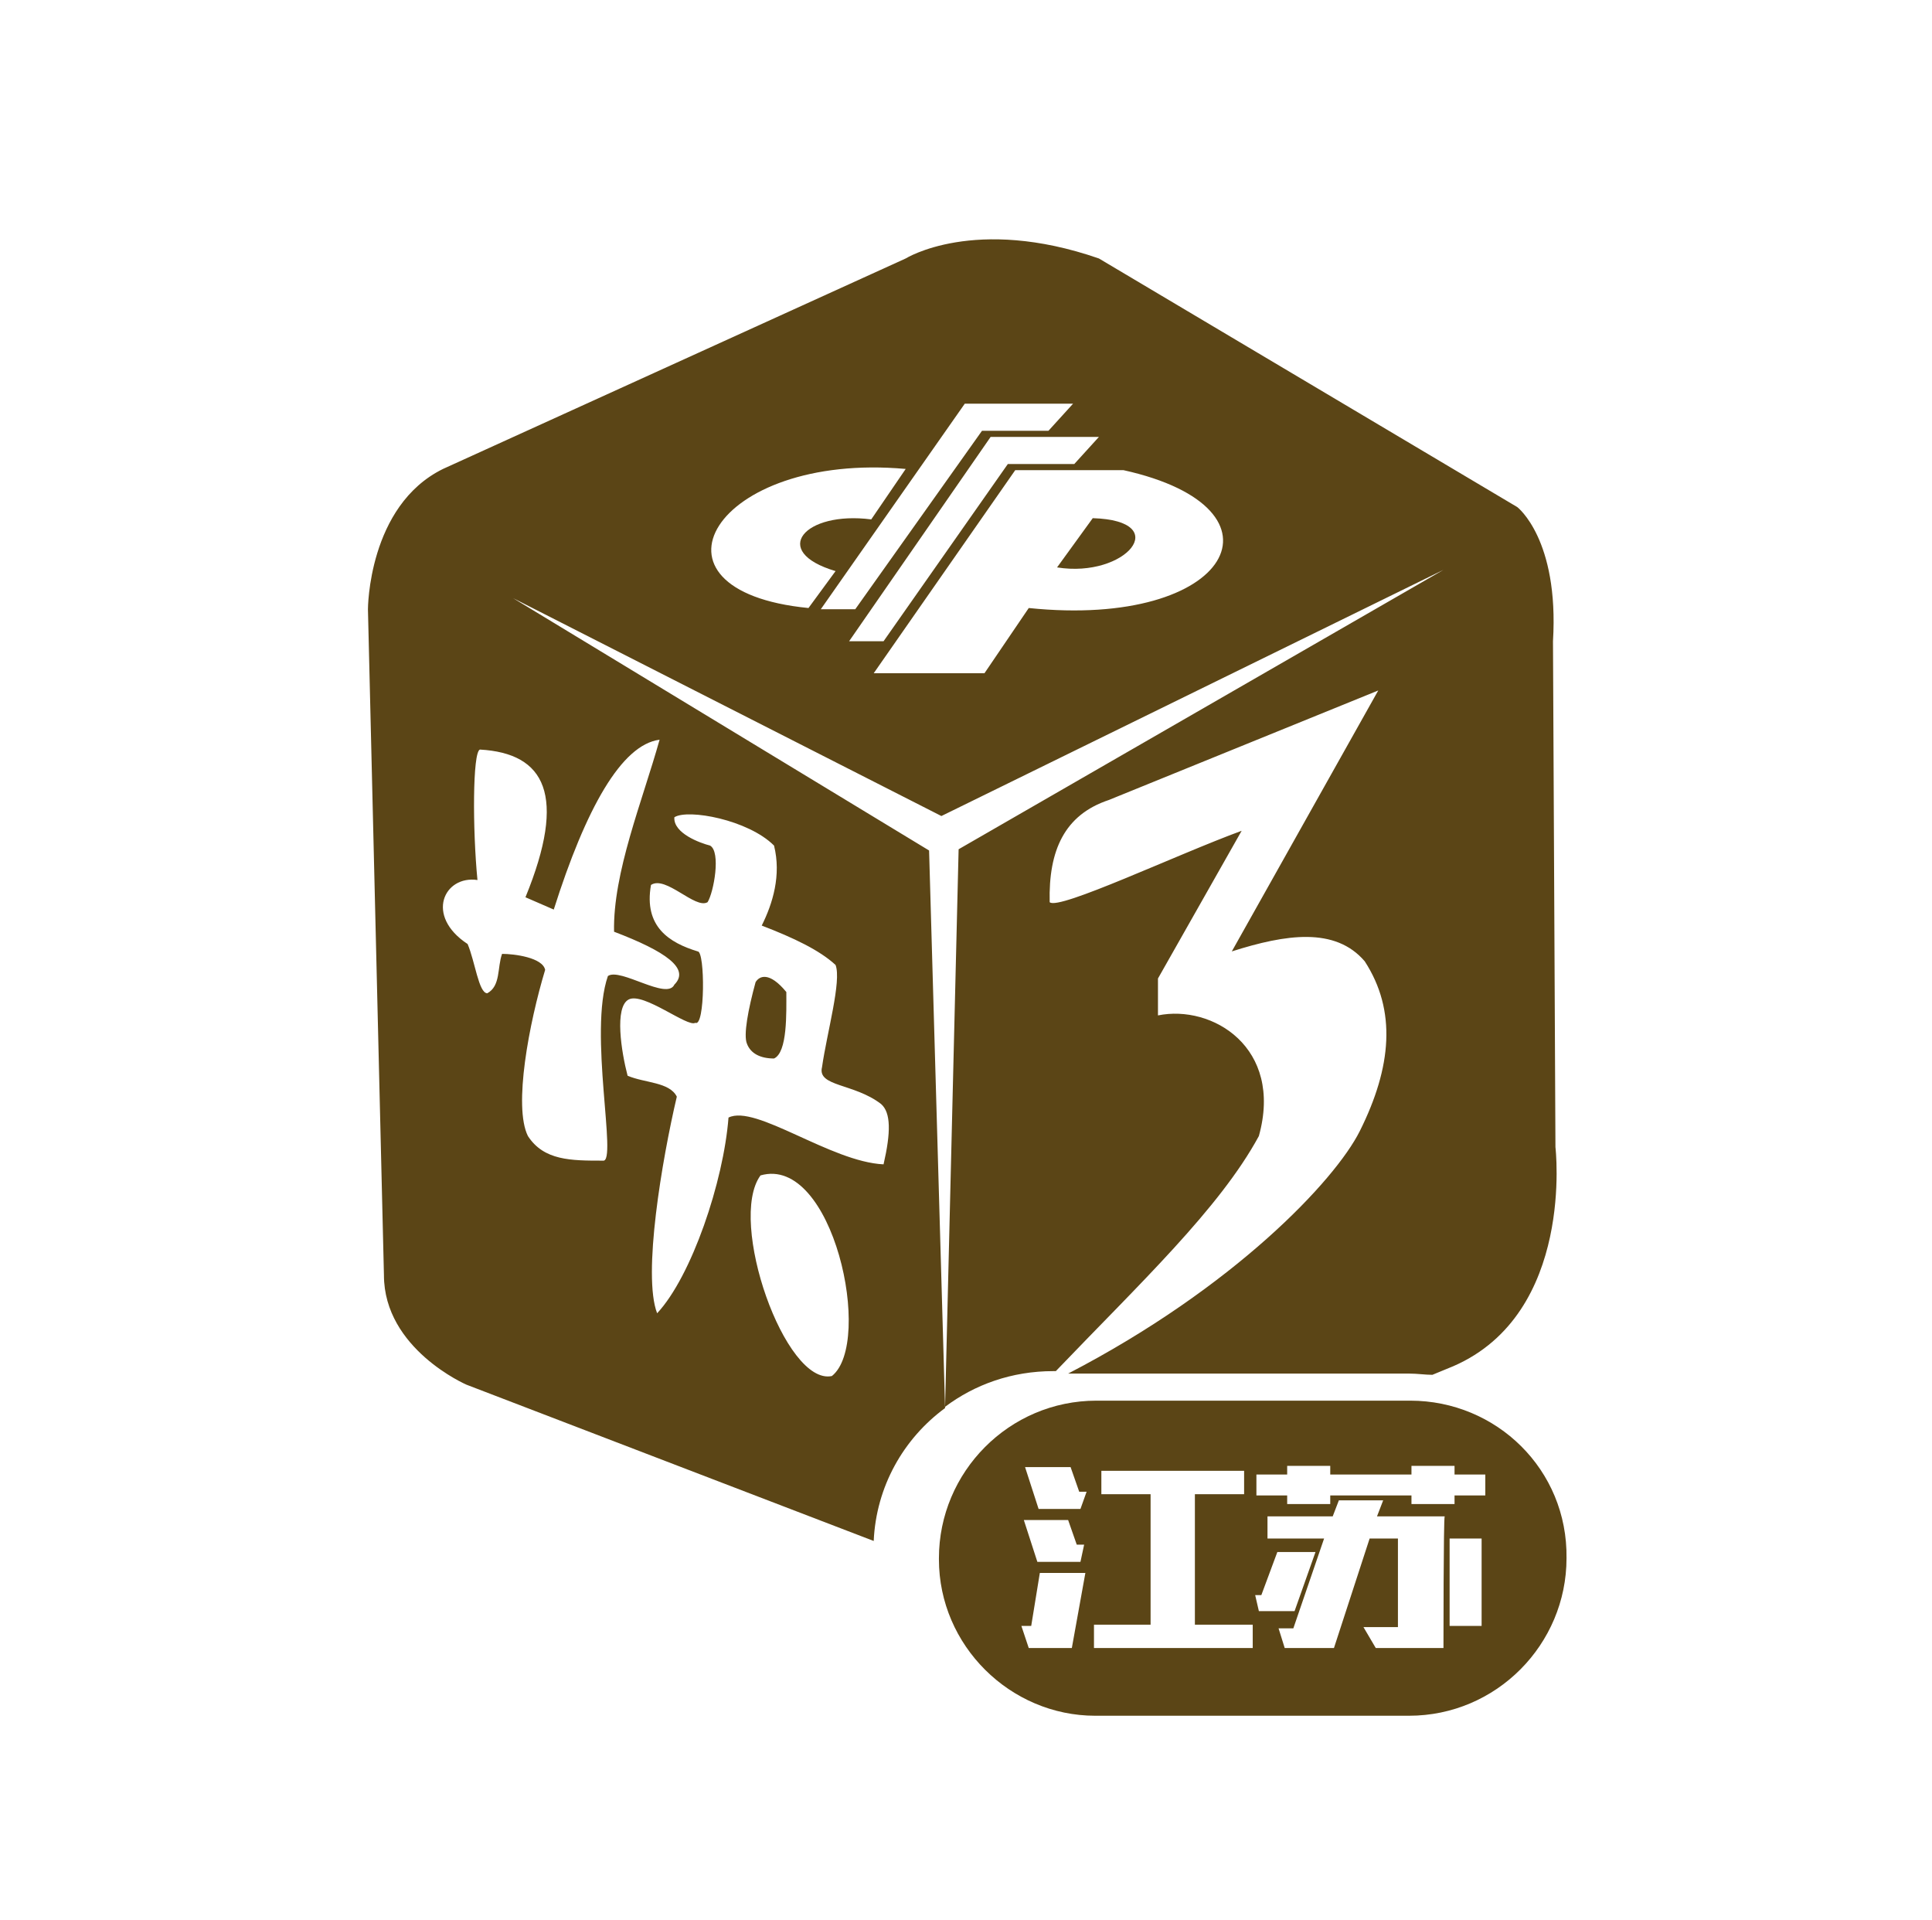 <?xml version="1.0" encoding="utf-8"?>
<!-- Generator: Adobe Illustrator 21.1.0, SVG Export Plug-In . SVG Version: 6.00 Build 0)  -->
<svg version="1.1" id="Layer_1" xmlns="http://www.w3.org/2000/svg" xmlns:xlink="http://www.w3.org/1999/xlink" x="0px" y="0px"
	 viewBox="0 0 157 156" style="enable-background:new 0 0 157 156;" xml:space="preserve">
<style type="text/css">
	.st0{fill:#5B4516;}
</style>
<g>
	<path class="st0" d="M126.4,93.2l-0.2-41.1c0.5-8.3-2.9-10.9-2.9-10.9L89.3,21c-10.1-3.5-15.7,0-15.7,0L36,38.1
		c-6.1,3-6.1,11.4-6.1,11.4l1.3,54.1c0,6,6.7,8.9,6.7,8.9L71,125.2c0.2-4.4,2.4-8.3,5.8-10.8l-1.3-45.3L41.7,48.6l34.8,17.7l40.8-20
		L77.9,69l-1.1,45.3c2.4-1.8,5.4-2.9,8.8-2.9h0.2c6.8-7.1,13.3-13.2,16.5-19.1c2-7.2-3.8-10.7-8.2-9.8v-3l6.8-12
		c-5.2,1.9-14.9,6.5-15.6,5.8c-0.1-4.2,1.2-7.1,4.8-8.3l21.9-8.9l-11.9,21.2c4.4-1.4,8.4-2,10.8,0.8c2.6,4,2.2,8.6-0.4,13.8
		c-2,4-10.2,12.7-23.7,19.7h27.7c0.7,0,1.3,0.1,1.9,0.1l1.7-0.7C128,106.7,126.4,93.2,126.4,93.2z M67.6,111.8
		c-3.8,0.8-8.5-12.6-5.8-16.3C67.7,93.8,71,109.1,67.6,111.8z M62.9,68.7c0.6,2.4-0.1,4.7-1,6.5c2.6,1,4.7,2,6,3.2
		c0.5,1.3-0.7,5.5-1.1,8.3c-0.4,1.6,2.6,1.3,4.8,3c0.8,0.7,0.8,2.3,0.2,4.9c-4.3-0.2-10.4-4.9-12.6-3.8c-0.4,5.2-3,12.9-5.8,15.9
		c-1.2-3.1,0.4-12.5,1.6-17.6c-0.6-1.2-2.6-1.1-4-1.7c-0.5-1.9-1.1-5.6,0.1-6.2c1.2-0.6,4.8,2.3,5.4,1.9c0.8,0.4,0.8-5.8,0.2-5.8
		c-2.3-0.7-4.4-2-3.8-5.4c1.2-0.8,3.6,2,4.6,1.4c0.5-0.8,1.1-4.1,0.2-4.6c-0.8-0.2-3-1-2.9-2.3C55.9,65.7,60.8,66.6,62.9,68.7z
		 M42.7,72.9l2.3,1c2.6-8.2,5.5-13.4,8.6-13.8c-1.4,5-3.8,10.8-3.7,15.6c4.2,1.6,6.2,3,4.9,4.3c-0.6,1.3-4.4-1.4-5.4-0.7
		c-1.6,4.6,0.8,15.2-0.4,15c-2.6,0-4.8,0-6.1-2c-1.2-2.4,0.1-9.2,1.4-13.5c-0.2-1-2.5-1.3-3.5-1.3c-0.4,1.1-0.1,2.6-1.2,3.2
		c-0.7,0-1-2.6-1.6-4c-3.5-2.3-1.9-5.6,0.8-5.2c-0.4-4.1-0.4-10.4,0.2-10.6C44.3,61.2,46.1,64.6,42.7,72.9z M73.6,38.1l-2.8,4.1
		c-5.4-0.7-8.3,2.6-2.9,4.2l-2.2,3C51.4,48,58,36.7,73.6,38.1z M78.4,32.8h8.8l-2,2.2h-5.4L69.5,49.5h-2.8L78.4,32.8z M80.5,35.5
		h8.8l-2,2.2h-5.4L71.8,52.1H69L80.5,35.5z M83.6,49.4L80,54.7h-9l11.5-16.5h8.8C105.3,41.3,100.1,51.1,83.6,49.4z"/>
	<path id="XMLID_11_" class="st0" d="M62.9,86c1.1-0.5,1-3.7,1-5.4c-1.4-1.7-2.2-1.3-2.5-0.8c-0.6,2.2-1,4.3-0.7,5
		C61,85.6,61.8,86,62.9,86z"/>
	<path id="XMLID_10_" class="st0" d="M88.8,42.1l-2.9,4C91.5,47,95.4,42.3,88.8,42.1z"/>
</g>
<path class="st0" d="M114.6,113.8h-4.1H89.1c-7.1,0-12.8,5.8-12.8,12.8v0.1c0,7,5.8,12.7,12.7,12.7h25.5c7.1,0,12.8-5.8,12.8-12.8
	C127.4,119.4,121.6,113.8,114.6,113.8z M87.1,133.9h-3.5l-0.6-1.8h0.8l0.7-4.3h3.7L87.1,133.9z M87.8,126.9h-3.5l-1.1-3.4h3.6l0.7,2
	h0.6L87.8,126.9z M87.8,122.6h-3.4l-1.1-3.4H87l0.7,2h0.6L87.8,122.6z M101.8,133.9H88.9V132h4.6v-10.6h-4v-1.9h11.6v1.9h-4V132h4.7
	V133.9z M102,129.6h0.5l1.3-3.5h3.1l-1.7,4.8h-2.9L102,129.6z M117.3,133.9h-5.5l-1-1.7h2.8v-7.2h-2.3l-2.9,8.9h-4l-0.5-1.6h1.2
	l2.5-7.3H103v-1.8h5.3l0.5-1.3h3.6l-0.5,1.3h5.5C117.3,123.3,117.3,133.9,117.3,133.9z M120.4,132.1h-2.6v-7.1h2.6V132.1z
	 M120.7,121.5h-2.5v0.7h-3.5v-0.7h-6.6v0.7h-3.5v-0.7h-2.5v-1.7h2.5v-0.7h3.5v0.7h6.6v-0.7h3.5v0.7h2.5V121.5L120.7,121.5z"/>
</svg>
